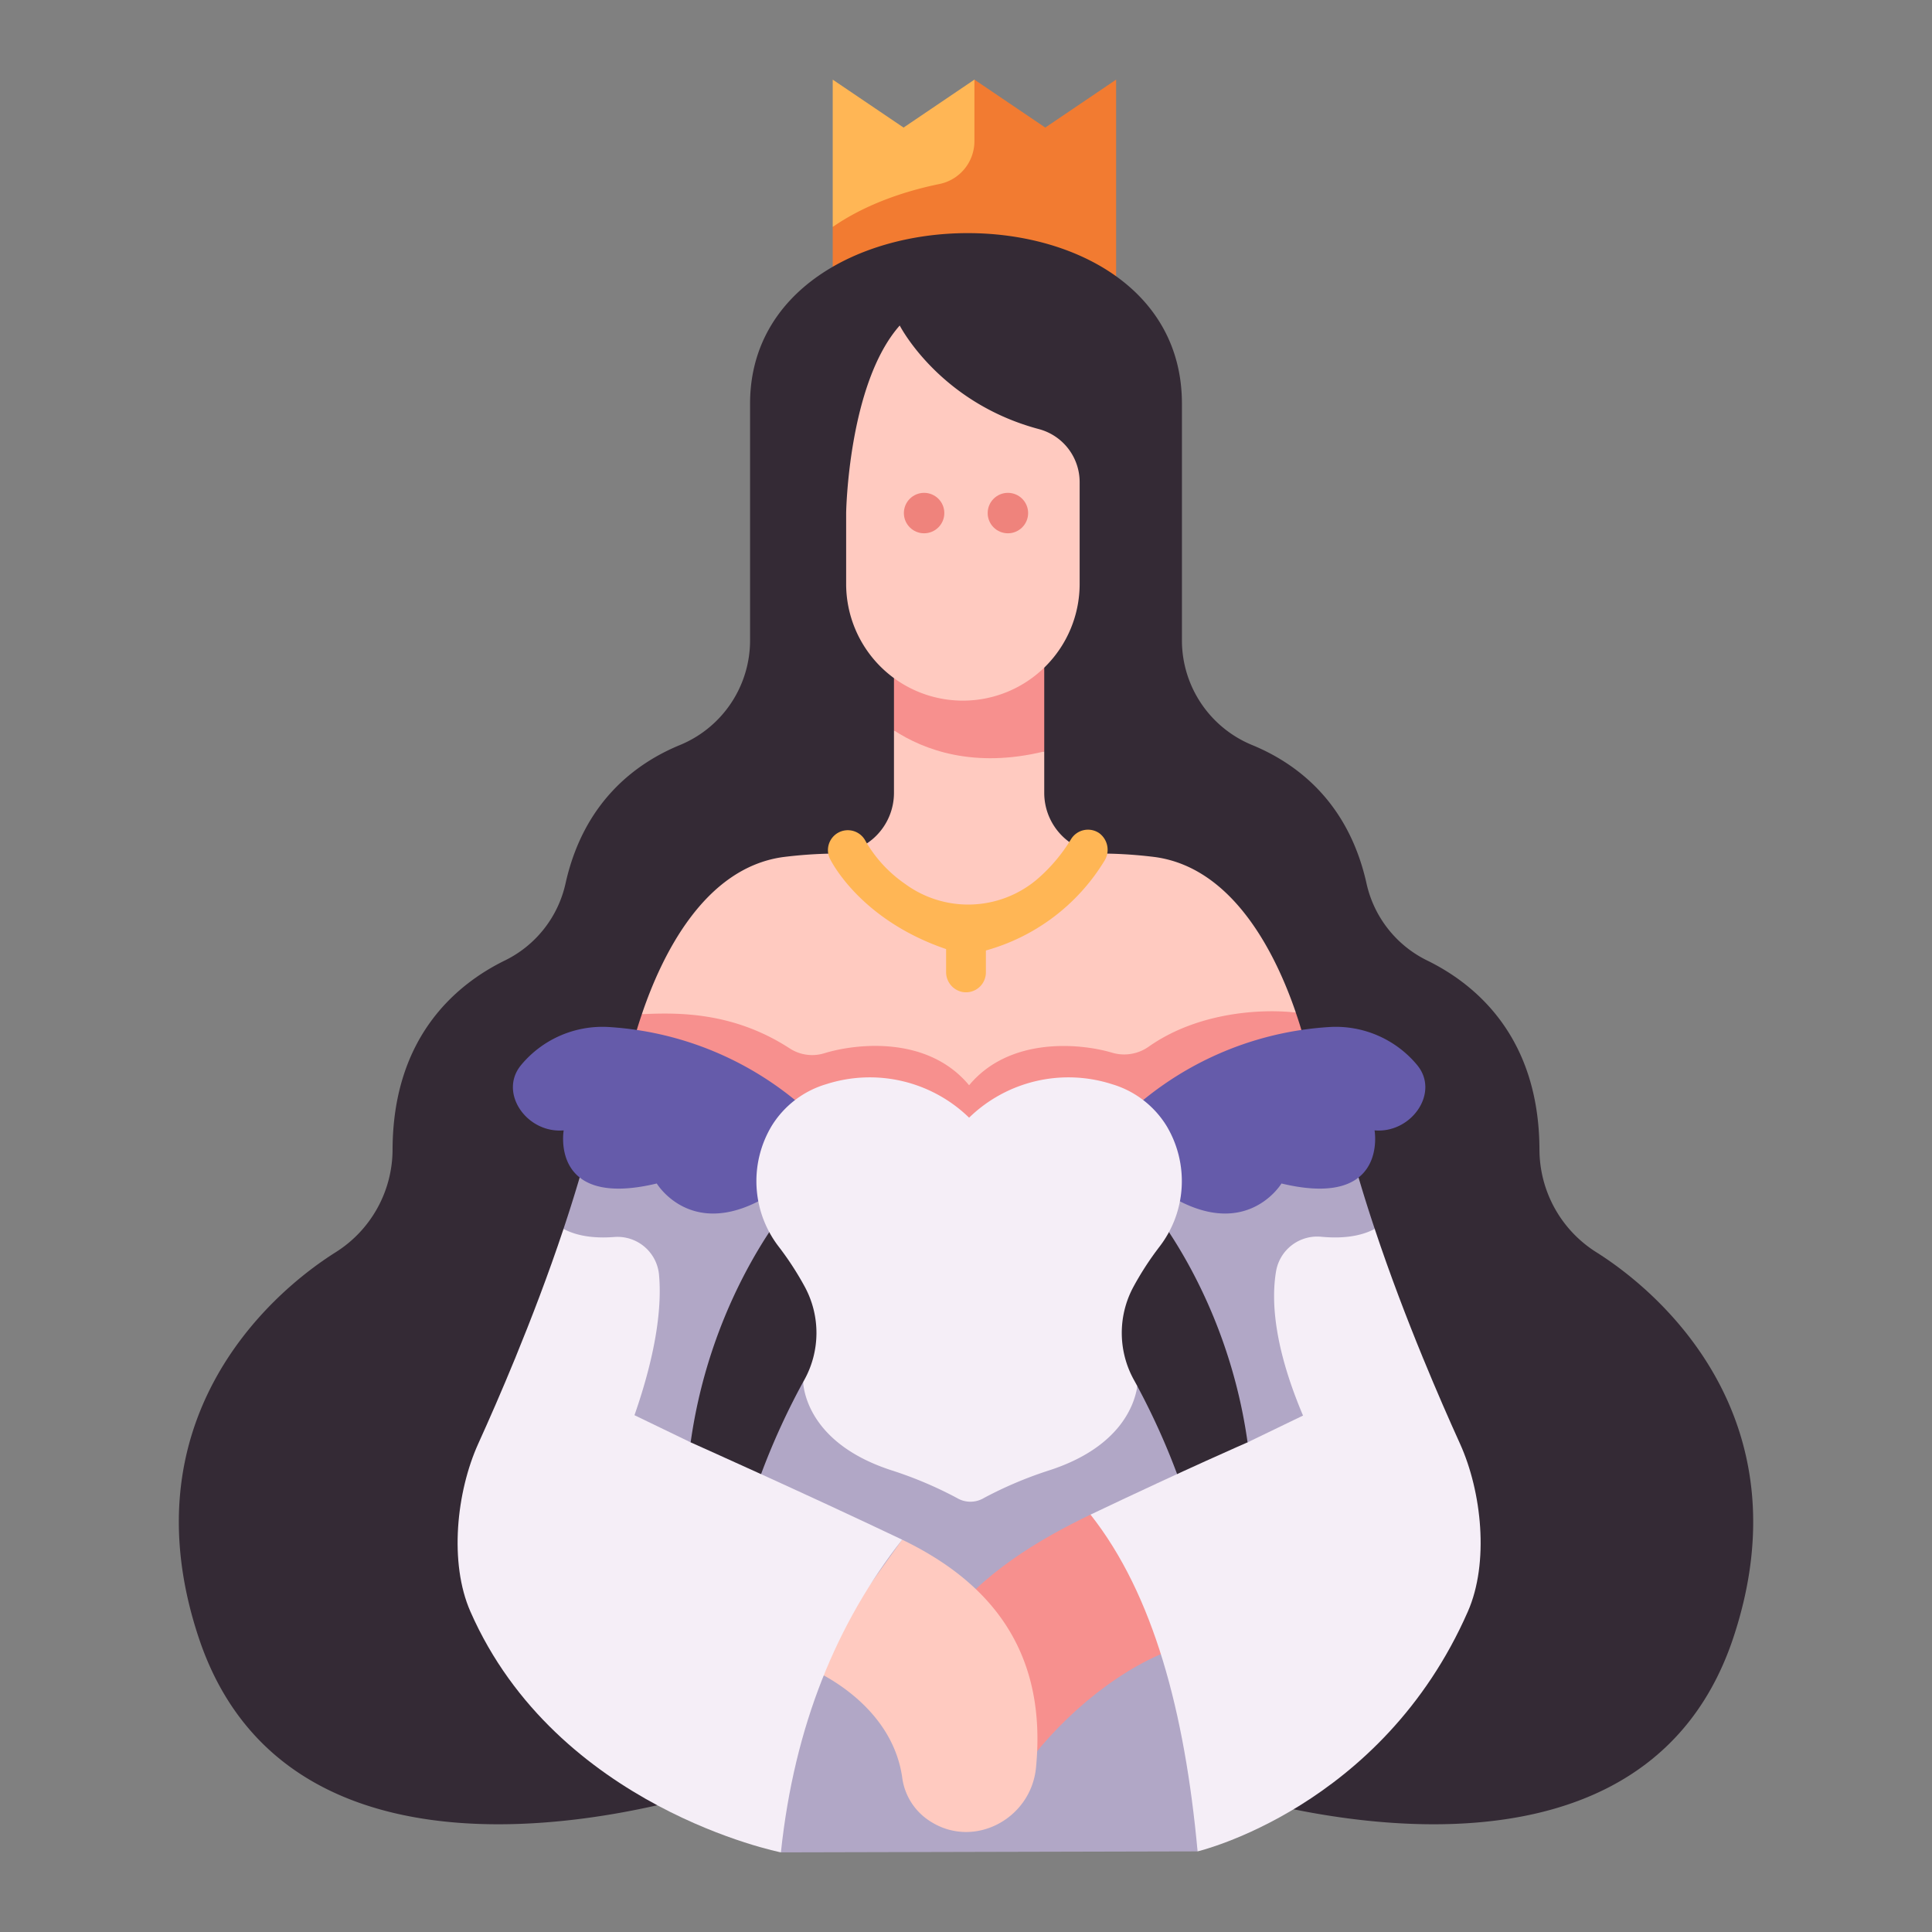 <svg id="icon" height="512" viewBox="0 0 340 340" width="512" xmlns="http://www.w3.org/2000/svg"><rect x="0" y="0" width="340" height="340" fill="#808080" stroke="none"/><g fill="#b1a7c6"><path d="m137.423 325.987 73.329-.175-2.758-39.955h-65.465z"/><path d="m137.423 325.987s17.467-11.1 25.128-35.013l-18.308-8.6s-9.883 24.344-6.82 43.613z"/><path d="m210.752 325.812s-18.07-12.22-24.943-38.069l27.559-11.955z"/></g><path d="m171.481 14.013-12.468 8.436-12.469-8.436v25.93l34.389-3.353z" fill="#ffb655"/><path d="m146.544 39.943v8.963h49.874v-34.893l-12.468 8.436-12.469-8.436v10.825a7.69 7.69 0 0 1 -6.146 7.542c-5.105 1.042-12.519 3.2-18.791 7.563z" fill="#f27b31"/><path d="m280.931 220.374a21.409 21.409 0 0 1 -10.012-18.074c-.068-19.91-11.318-29.161-19.85-33.314a19.871 19.871 0 0 1 -10.6-13.581c-3.211-14.319-12.33-21.085-20.088-24.281a19.921 19.921 0 0 1 -12.381-18.41v-41.669c0-40.463-76-39.585-76 0v41.669a19.921 19.921 0 0 1 -12.372 18.412c-7.758 3.2-16.877 9.962-20.088 24.281a19.871 19.871 0 0 1 -10.605 13.581c-8.532 4.153-19.782 13.4-19.85 33.314a21.409 21.409 0 0 1 -10.012 18.072c-12.555 7.905-36.589 30.238-24.108 67.815 17.506 52.706 92.764 26.177 92.764 26.177v-28.509h84.55v28.509s75.258 26.529 92.764-26.177c12.477-37.577-11.556-59.91-24.112-67.815z" fill="#342a35"/><path d="m90.7 238.93c4.426 5.874 11.743 9.461 20.25 12.106 10.285-10.588 15.37-23.109 10.179-39.45l-21.959 4.681c-2.67 8.016-5.654 15.791-8.47 22.663z" fill="#f5eef7"/><path d="m250.4 238.93c-4.425 5.874-11.743 9.461-20.25 12.106-8.236-8.957-13.618-20.308-16.777-33.522 11.587-5.2 21.555-6.648 28.556-1.247 2.671 8.016 5.649 15.791 8.471 22.663z" fill="#f5eef7"/><path d="m232.5 217.648c4.573.437 7.546-.372 9.429-1.382-1.936-5.8-3.714-11.73-5.152-17.535l-35.566 12.038s14.571 16.134 18.341 43.06c3.65-.839 7.213-1.748 10.594-2.8-5.955-13.274-6.475-21.969-5.585-27.275a7.347 7.347 0 0 1 7.939-6.106z" fill="#b1a7c6"/><path d="m110.95 251.03c3.382 1.051 6.944 1.96 10.594 2.8 3.77-26.926 18.341-43.06 18.341-43.06l-35.565-12.039c-1.439 5.805-3.217 11.732-5.153 17.535 1.806.969 4.614 1.752 8.872 1.43a7.333 7.333 0 0 1 7.934 6.592c.489 5.275-.249 13.757-5.023 26.742z" fill="#b1a7c6"/><path d="m203.32 150.834a78.939 78.939 0 0 0 -9.062-.622 10.681 10.681 0 0 1 -10.489-10.661v-7.311l-26.445-3.705v11.016a10.681 10.681 0 0 1 -10.489 10.661 78.972 78.972 0 0 0 -9.062.622c-13.844 1.943-21.3 17.24-24.816 27.647 15.608 9.333 35.242 14.624 57.589 17.191 21.832-3.553 41.47-8.974 57.5-17.472-3.558-10.4-11.006-25.44-24.726-27.366z" fill="#ffcac0"/><path d="m228.038 178.2c-5.718-.685-17.083-.195-25.869 5.984a7.483 7.483 0 0 1 -6.455 1.074c-5.622-1.671-18.041-2.839-25.167 5.731-7.321-8.815-19.942-7.334-25.461-5.642a7.245 7.245 0 0 1 -6.077-.823c-10.05-6.54-19.868-6.329-26.051-6.043a76.382 76.382 0 0 0 -2.628 9.712c26.971 16.689 97.149 15.162 120.433 0a76.836 76.836 0 0 0 -2.725-9.993z" fill="#f7908e"/><path d="m196.851 197.527a57.268 57.268 0 0 1 36.949-16.778 18.611 18.611 0 0 1 15.541 6.616l.134.166c3.83 4.789-1.006 11.775-7.322 11.415l-.253-.017s2.457 13.863-16.381 9.346c0 0-7.371 12.305-23.587-.623z" fill="#655baa"/><path d="m144.243 197.527a57.272 57.272 0 0 0 -36.943-16.778 18.611 18.611 0 0 0 -15.541 6.616c-.045.055-.09.11-.134.166-3.83 4.789 1 11.775 7.321 11.415l.254-.017s-2.457 13.863 16.38 9.346c0 0 7.371 12.305 23.588-.623z" fill="#655baa"/><path d="m199.556 242.848a17.072 17.072 0 0 1 -.151-16.279 53.642 53.642 0 0 1 4.577-7.081 18.9 18.9 0 0 0 1.294-21.378 16.919 16.919 0 0 0 -9.605-7.318 25.073 25.073 0 0 0 -25.124 5.9 25.074 25.074 0 0 0 -25.125-5.9 16.92 16.92 0 0 0 -9.6 7.318 18.9 18.9 0 0 0 1.293 21.378 53.743 53.743 0 0 1 4.578 7.081 17.074 17.074 0 0 1 -.152 16.279c-.068.123-.136.248-.205.374 0 0-3.836 25.28 29.167 25.28s29.653-24.56 29.653-24.56q-.308-.565-.6-1.094z" fill="#f5eef7"/><path d="m200.149 243.944c-.455 3.079-2.882 10.793-15.683 14.871a69.406 69.406 0 0 0 -11.3 4.8 4.632 4.632 0 0 1 -4.771 0 69.406 69.406 0 0 0 -11.3-4.8c-13.973-4.451-15.586-13.234-15.765-15.592-4.691 8.576-11.951 24.4-13.609 42.634h85.643c-1.609-17.742-8.522-33.19-13.215-41.913z" fill="#b1a7c6"/><path d="m205.766 290.492c-2.761-10.1-6.967-18.548-13.856-23.944-8.829 4.261-19.317 10.322-26.059 19.763l13.235 26.4c6.714-9.765 16.832-18.404 26.68-22.219z" fill="#f7908e"/><path d="m250.4 238.93c2.386 5.817 4.655 10.99 6.524 15.108 3.862 8.51 5.157 21 1.4 29.557-15.18 34.589-47.568 42.217-47.568 42.217-2.25-24.516-7.745-45.2-18.842-59.264 17.236-8.207 27.639-12.719 27.639-12.719z" fill="#f5eef7"/><path d="m158.762 270.956c14.9 7.188 25.613 19.038 23.558 40.111-.883 9.064-10.97 14.385-18.622 9.448a10.739 10.739 0 0 1 -4.936-7.8c-1.987-13.409-16.233-19.065-16.233-19.065z" fill="#ffcac0"/><path d="m90.7 238.93c-2.385 5.817-4.655 10.99-6.524 15.108-3.862 8.51-5.156 21-1.4 29.557 15.18 34.589 54.65 42.392 54.65 42.392 2.371-22.375 9.853-40.406 21.339-55.031-17.236-8.207-37.218-17.127-37.218-17.127z" fill="#f5eef7"/><path d="m183.769 132.24v-18.835h-26.445v15.13c5.24 3.426 14.01 6.743 26.445 3.705z" fill="#f7908e"/><path d="m158.338 57.284s6.906 13.545 24.49 18.23a9.654 9.654 0 0 1 7.172 9.325v17.915a20.546 20.546 0 0 1 -20.547 20.546 20.545 20.545 0 0 1 -20.545-20.546v-12.462s.336-22.735 9.43-33.008z" fill="#ffcac0"/><circle cx="162.626" cy="90.292" fill="#ef837c" r="3.559"/><circle cx="177.374" cy="90.292" fill="#ef837c" r="3.559"/><path d="m193.432 146.612a3.5 3.5 0 0 0 -4.95 1.075 29.408 29.408 0 0 1 -6.047 7.12 18.772 18.772 0 0 1 -23.175.73 23.245 23.245 0 0 1 -6.95-7.547 3.5 3.5 0 0 0 -6.31 3.022c.218.462 5.3 10.823 20.5 16.012v4.01a3.557 3.557 0 0 0 2.77 3.518 3.5 3.5 0 0 0 4.23-3.426v-3.858a35.557 35.557 0 0 0 20.836-15.737 3.641 3.641 0 0 0 -.904-4.919z" fill="#ffb655"/></svg>